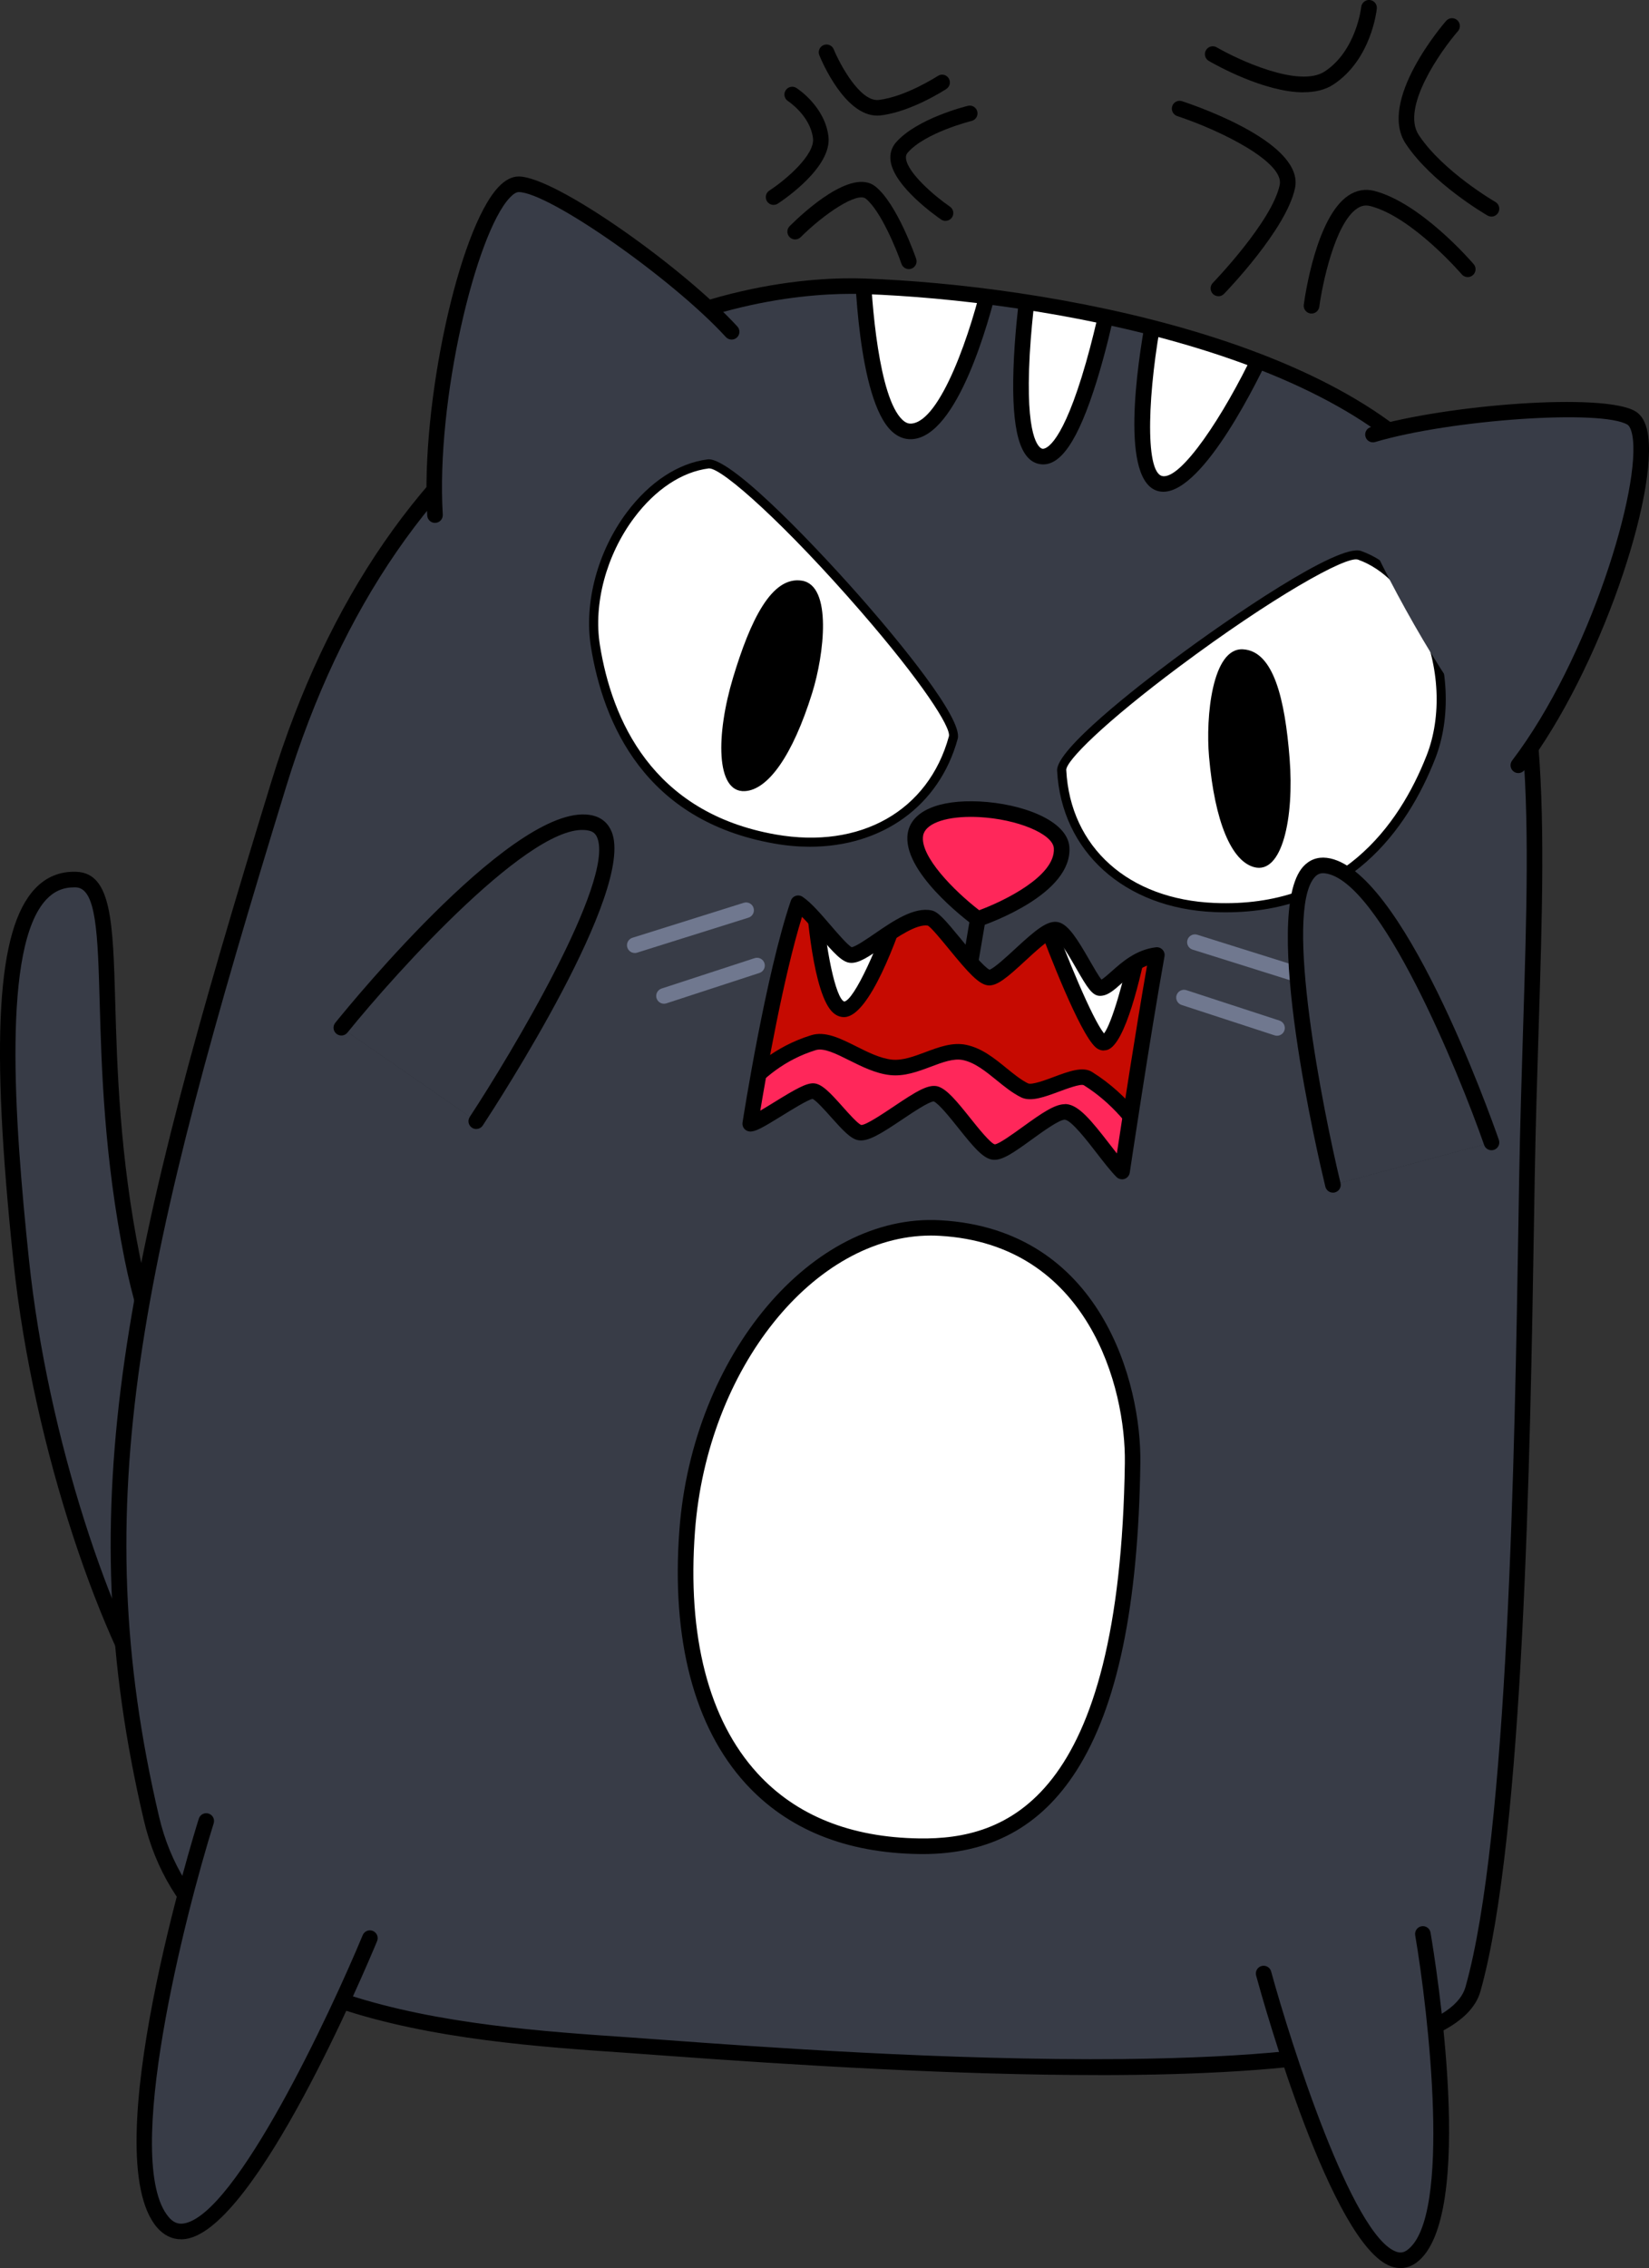 <?xml version="1.0" encoding="UTF-8"?>
<svg id="Layer_2" data-name="Layer 2" xmlns="http://www.w3.org/2000/svg" xmlns:xlink="http://www.w3.org/1999/xlink" viewBox="0 0 396.81 545.39">
  <rect x="0" y="0" width="396.81" height="545.39" fill="#333333" stroke="none"/>
  <defs>
    <style>
      .cls-1 {
        fill: #282b33;
      }

      .cls-1, .cls-2, .cls-3, .cls-4, .cls-5, .cls-6 {
        fill-rule: evenodd;
      }

      .cls-2 {
        fill: #fff;
      }

      .cls-3, .cls-7 {
        fill: #383c47;
      }

      .cls-8 {
        clip-path: url(#clippath-1);
      }

      .cls-4, .cls-9 {
        fill: #c60a01;
      }

      .cls-7, .cls-9 {
        clip-rule: evenodd;
      }

      .cls-10 {
        fill: #70788f;
      }

      .cls-11 {
        clip-path: url(#clippath);
      }

      .cls-5 {
        fill: #ff275a;
      }
    </style>
    <clipPath id="clippath">
      <path class="cls-7" d="M354.44,478.35c11.1-39.28,12.08-141.99,13.01-195.21,1.32-75.25,7.86-121.92-16.01-161.36-23.88-39.43-103.98-51.52-143.39-52.93-39.54-1.42-110.94,21.96-140.97,119.71-34.96,113.79-48.69,171.63-30.65,248.67,11.03,47.11,72.07,51.66,114.77,54.57,29.76,2.03,194.79,16.46,203.24-13.44Z"/>
    </clipPath>
    <clipPath id="clippath-1">
      <path class="cls-9" d="M270,281.7s4.77-31.92,8.37-52.05c-7.03,.84-10.91,7.93-13.66,7.94-1.88,.01-7.1-13.04-10.41-14-3.29-.96-13.33,11.89-16.38,11.48-3.11-.42-11.79-13.8-14.12-14.31-5.84-1.27-15.57,9.09-19.05,8.89-2.35-.14-8.74-9.82-12.67-12.44-6.05,17.78-11.54,53.02-11.54,53.02,1.89,.1,12.71-8.07,15.22-7.86,2.48,.22,8.51,9.45,11.08,9.97,3.47,.71,15.4-10.39,18.41-9.28,3.61,1.34,10.81,13.79,13.95,13.96,3.37,.18,13.58-10.05,17.29-9.63,3.58,.4,9.53,10.26,13.52,14.32Z"/>
    </clipPath>
  </defs>
  <g id="_4" data-name="4">
    <g>
      <g>
        <path class="cls-3" d="M63.09,372.22s-23.16-29.28-31.27-69.64c-10.67-53.18-1.05-90.56-13.51-91.06C-.74,210.74-.33,251.38,5.09,303.02c4.71,44.92,21.28,92.15,35.05,111.46l22.95-42.26Z"/>
        <path d="M40.14,416.35c-.6,0-1.17-.29-1.53-.79-13.6-19.07-30.56-66.3-35.39-112.35-5.55-52.93-4-79.7,5.18-89.48,2.7-2.88,6.07-4.25,10-4.09,8.45,.34,8.78,12.02,9.33,31.38,.44,15.52,1.04,36.78,5.94,61.19,7.92,39.42,30.67,68.56,30.9,68.85,.47,.59,.54,1.4,.18,2.06l-22.95,42.26c-.31,.57-.89,.94-1.53,.98-.04,0-.08,0-.11,0ZM17.79,213.38c-2.63,0-4.81,.96-6.65,2.92-10.57,11.27-7.79,52.16-4.18,86.52,4.56,43.51,20.01,87.97,33.01,108.05l20.91-38.49c-4.08-5.5-23.61-33.23-30.88-69.44-4.96-24.72-5.57-46.16-6.01-61.82-.47-16.58-.78-27.54-5.73-27.74-.15,0-.3,0-.45,0Z"/>
      </g>
      <g>
        <g>
          <path class="cls-3" d="M354.44,478.35c11.1-39.28,12.08-141.99,13.01-195.21,1.32-75.25,7.86-121.92-16.01-161.36-23.88-39.43-103.98-51.52-143.39-52.93-39.54-1.42-110.94,21.96-140.97,119.71-34.96,113.79-48.69,171.63-30.65,248.67,11.03,47.11,72.07,51.66,114.77,54.57,29.76,2.03,194.79,16.46,203.24-13.44Z"/>
          <g class="cls-11">
            <g>
              <path class="cls-2" d="M304.07,84.1s-15.86,34.25-24.81,32.21c-8.95-2.04-1.39-41.03-1.39-41.03l-10.81-3.71s-7.73,39.56-16.49,38.19c-8.76-1.37-3.04-40.97-3.04-40.97l-8.83-2.51s-8.21,36.94-19.38,37.46c-11.18,.52-11.84-42.63-11.84-42.63,0,0,26.76-4.32,54.92,2.59,28.16,6.91,41.67,20.4,41.67,20.4Z"/>
              <path d="M279.95,118.25c-.38,0-.75-.04-1.11-.12-9.44-2.15-5.16-30.57-3.12-41.61l-7.27-2.49c-.74,3.46-2.38,10.66-4.57,17.7-4.46,14.31-8.77,20.64-13.61,19.88-4.85-.76-6.88-8.04-6.39-22.91,.25-7.66,1.15-15.3,1.56-18.55l-5.37-1.53c-2.01,8.33-9.61,36.48-20.68,36.99-1.74,.08-3.37-.56-4.82-1.92-8.21-7.72-8.92-39.01-8.98-42.55-.01-.93,.66-1.73,1.58-1.88,1.11-.18,27.46-4.3,55.67,2.62,28.34,6.95,41.98,20.32,42.54,20.89,.56,.56,.71,1.4,.38,2.11-2.65,5.73-15.97,33.37-25.82,33.37Zm-12.9-48.57c.2,0,.41,.03,.61,.1l10.81,3.71c.88,.3,1.41,1.21,1.23,2.13-3.48,17.97-4.33,37.87-.03,38.85,4.46,1.02,14.81-14.51,22.11-29.92-3.52-3.05-16.68-13.35-39.83-19.03-23.56-5.78-46.41-3.56-52.56-2.79,.3,10.23,2.11,32.91,7.76,38.22,.91,.86,1.62,.93,2.07,.91,7.1-.33,14.59-22.25,17.64-35.99,.11-.5,.43-.94,.87-1.2,.44-.26,.98-.33,1.47-.19l8.83,2.51c.9,.26,1.48,1.14,1.34,2.07-.01,.1-1.42,9.94-1.74,19.79-.59,17.94,2.83,19,3.22,19.06,.4,.06,4.03,.1,9.44-17.26,2.96-9.51,4.9-19.34,4.92-19.43,.1-.53,.43-.99,.9-1.26,.29-.17,.61-.25,.94-.25Z"/>
            </g>
          </g>
        </g>
        <path d="M264.22,498.98c-33.75,0-71.79-2.28-105.18-4.74-3.24-.24-5.92-.44-7.97-.58-41.82-2.85-105.02-7.15-116.47-56.01-18.02-76.95-4.49-135.16,30.68-249.64,13.49-43.9,36.25-76.88,67.66-98.05,32.66-22.01,63.43-23.41,75.17-22.98,42.65,1.53,121.17,14.6,144.92,53.84,20.14,33.26,18.98,70.42,17.22,126.66-.35,11.32-.72,23.03-.94,35.7-.06,3.44-.12,7.09-.18,10.92-.91,55.28-2.44,147.8-12.89,184.77-4.37,15.46-43.8,20.12-92.02,20.12ZM204.86,70.66c-13.09,0-40.64,2.75-69.81,22.4-30.68,20.67-52.95,52.99-66.17,96.04-34.96,113.81-48.43,171.64-30.62,247.69,10.81,46.16,72.35,50.35,113.07,53.12,2.05,.14,4.75,.34,7.99,.58,22.29,1.64,68.65,5.05,110.94,4.64,64.23-.65,80.25-9.76,82.38-17.3h0c10.32-36.5,11.84-128.72,12.75-183.82,.06-3.83,.12-7.48,.18-10.92,.22-12.7,.59-24.42,.94-35.75,1.73-55.57,2.88-92.28-16.68-124.6-22.93-37.87-99.95-50.53-141.85-52.03-.92-.03-1.97-.05-3.12-.05Z"/>
      </g>
      <g>
        <path class="cls-10" d="M314.33,236.85c-.19,0-.38-.03-.56-.09l-26.79-8.41c-.99-.31-1.54-1.36-1.23-2.35,.31-.99,1.37-1.54,2.35-1.23l26.79,8.41c.99,.31,1.54,1.36,1.23,2.35-.25,.8-.99,1.31-1.79,1.31Z"/>
        <path class="cls-10" d="M307.3,249.06c-.19,0-.39-.03-.58-.09l-22.39-7.31c-.98-.32-1.52-1.38-1.2-2.36,.32-.98,1.38-1.52,2.36-1.2l22.39,7.31c.98,.32,1.52,1.38,1.2,2.36-.26,.79-.99,1.29-1.78,1.29Z"/>
      </g>
      <g>
        <path class="cls-10" d="M152.75,229.16c-.8,0-1.54-.51-1.79-1.31-.31-.99,.24-2.04,1.23-2.35l26.79-8.41c.98-.31,2.04,.24,2.35,1.23,.31,.99-.24,2.04-1.23,2.35l-26.79,8.41c-.19,.06-.38,.09-.56,.09Z"/>
        <path class="cls-10" d="M159.78,241.36c-.79,0-1.52-.5-1.78-1.29-.32-.98,.22-2.04,1.2-2.36l22.39-7.31c.99-.32,2.04,.22,2.36,1.2,.32,.98-.22,2.04-1.2,2.36l-22.39,7.31c-.19,.06-.39,.09-.58,.09Z"/>
      </g>
      <g>
        <path class="cls-2" d="M272.55,351.8c.22-15.67-7.24-54.33-46.37-56.51-30.1-1.68-57.72,31.79-60.81,72.72-3.33,44.2,14.77,75.37,55.84,75.93,29.24,.4,50.33-20.83,51.34-92.15Z"/>
        <path d="M222.02,445.83c-.28,0-.56,0-.84,0-17.64-.24-31.67-5.93-41.71-16.9-12.44-13.6-17.96-34.71-15.98-61.05,3.17-42.08,31.91-76.19,62.78-74.45,38.71,2.16,48.42,39.15,48.14,58.41-.49,34.32-5.52,58.51-15.38,73.95-8.62,13.49-20.73,20.05-37.03,20.05Zm2-148.72c-28.08,0-53.83,31.91-56.78,71.05-1.91,25.28,3.28,45.42,15.01,58.24,9.31,10.18,22.43,15.45,38.99,15.68,20.67,.29,48.28-8.77,49.44-90.3h0c.26-18.01-8.73-52.61-44.6-54.61-.69-.04-1.38-.06-2.06-.06Z"/>
      </g>
      <g>
        <path class="cls-3" d="M342.4,465.04s11.48,67.35-2.71,77.56c-14.19,10.21-35.62-68.04-35.62-68.04l38.33-9.52Z"/>
        <path d="M337.01,545.39c-.74,0-1.5-.13-2.26-.4-14.34-5.07-30.67-63.31-32.48-69.93-.27-1,.31-2.03,1.31-2.3,.99-.27,2.03,.31,2.3,1.31,4.79,17.47,19.53,63.64,30.12,67.39,.96,.34,1.76,.22,2.6-.38,10.85-7.81,5.09-57.31,1.95-75.72-.17-1.02,.51-1.99,1.53-2.16,1.02-.18,1.99,.51,2.16,1.53,1.19,7.01,11.25,68.81-3.46,79.4-1.17,.84-2.45,1.27-3.78,1.27Z"/>
      </g>
      <g>
        <path class="cls-1" d="M82.14,247.14s42.97-53.12,60-49.22c17.04,3.9-27.53,71.69-27.53,71.69l-32.47-22.48Z"/>
        <g>
          <path class="cls-3" d="M82.14,247.14s42.97-53.12,60-49.22c17.04,3.9-27.53,71.69-27.53,71.69"/>
          <path d="M114.61,271.49c-.35,0-.71-.1-1.03-.31-.87-.57-1.11-1.73-.54-2.6,9.95-15.14,34.86-56.71,30.68-67.14-.38-.95-1-1.47-2-1.7-13.04-2.99-46.38,34.05-58.12,48.57-.65,.81-1.83,.93-2.64,.28-.81-.65-.93-1.83-.28-2.64,4.47-5.53,44.19-53.91,61.88-49.87,2.2,.5,3.8,1.87,4.64,3.96,5.67,14.12-27.25,64.85-31.02,70.59-.36,.55-.96,.85-1.57,.85Z"/>
        </g>
      </g>
      <g>
        <path class="cls-3" d="M89.01,466.06s-35.4,85.3-49.84,68.3c-14.44-17,10.46-96.47,10.46-96.47l39.38,28.17Z"/>
        <path d="M43.57,538.47c-2.21,0-4.21-.99-5.83-2.9-14.93-17.58,9.07-94.96,10.1-98.24,.31-.99,1.36-1.54,2.35-1.23,.99,.31,1.54,1.36,1.23,2.35-6.84,21.83-22.11,81.4-10.82,94.69,1.07,1.26,2.21,1.75,3.61,1.53,12.54-1.96,35.34-50.71,43.07-69.33,.4-.96,1.49-1.41,2.45-1.01,.96,.4,1.41,1.49,1.01,2.45-2.93,7.05-29.08,68.96-45.96,71.6-.41,.06-.81,.1-1.21,.1Z"/>
      </g>
      <g>
        <g>
          <path class="cls-2" d="M229.4,177.37c2.03-7.4-51.26-66.79-58.99-65.81-16.29,2.07-30.22,24.52-27.13,43.76,3.16,19.7,13.94,41.28,43.16,46.44,19.51,3.44,37.61-4.89,42.96-24.38Z"/>
          <path d="M194.89,203.61c-2.8,0-5.69-.25-8.65-.78-31.01-5.47-41.07-28.77-44.05-47.34-1.69-10.53,1.62-22.9,8.64-32.28,5.48-7.32,12.38-11.84,19.44-12.74,.09-.01,.18-.02,.27-.02,6.12,0,27.56,22.82,38.2,35.07,6.98,8.04,23.06,27.25,21.72,32.14h0c-4.44,16.2-18.23,25.95-35.56,25.95Zm-24.22-90.97s-.08,0-.12,0c-6.46,.82-12.84,5.04-17.96,11.88-6.68,8.92-9.83,20.65-8.23,30.61,2.87,17.87,12.53,40.28,42.27,45.53,20.42,3.6,36.79-5.66,41.71-23.59,.58-2.12-6.53-13.15-21.26-30.11-17.98-20.71-33.19-34.32-36.41-34.32Zm58.73,64.73h0Z"/>
        </g>
        <path class="cls-6" d="M195.45,166.6c2.86-9.16,4.88-25.82-2.5-26.97-7.3-1.14-12.41,9.6-16.54,23.29-4.13,13.69-4.21,27.69,2.82,27.32,5.57-.29,11.5-8.5,16.22-23.63Z"/>
      </g>
      <g>
        <g>
          <path class="cls-2" d="M255.47,185.25c-.41-7.67,64.32-54.33,71.67-51.72,15.48,5.5,24.3,30.4,17.18,48.53-7.29,18.57-22.43,37.36-52.07,36.17-19.8-.8-35.71-12.8-36.77-32.98Z"/>
          <path d="M294.94,219.38c-.9,0-1.8-.02-2.73-.06-21.59-.87-36.8-14.54-37.83-34.02h0c-.27-5.05,19.53-20.39,28.06-26.75,13.21-9.86,39.65-27.99,45.08-26.06,6.71,2.38,12.48,8.28,16.27,16.59,4.86,10.66,5.46,23.45,1.56,33.38-6.67,17-20.81,36.92-50.41,36.92Zm-38.36-34.19c.98,18.57,15,31.11,35.72,31.94,30.18,1.22,44.39-18.62,51-35.47,3.69-9.39,3.11-21.53-1.51-31.66-3.54-7.77-8.87-13.25-15.01-15.43-2.79-1-20.75,9.12-43.03,25.75-17.99,13.43-27.29,22.68-27.18,24.88h0Z"/>
        </g>
        <path class="cls-6" d="M290.94,181.96c-.84-9.56,.74-26.27,8.19-25.82,7.37,.44,10.08,12.02,11.2,26.28,1.12,14.25-1.79,27.95-8.58,26.09-5.38-1.48-9.43-10.75-10.81-26.55Z"/>
      </g>
      <g>
        <path d="M232.49,239.41c-.1,0-.21,0-.32-.03-1.02-.17-1.71-1.14-1.53-2.16l2.82-16.55c.17-1.02,1.14-1.71,2.16-1.53,1.02,.17,1.71,1.14,1.53,2.16l-2.82,16.55c-.16,.91-.95,1.56-1.85,1.56Z"/>
        <g>
          <path class="cls-5" d="M235.31,220.99s20.86-7.1,20.16-17.15c-.65-9.27-33.37-13.67-35.17-3.22-1.42,8.23,15.01,20.37,15.01,20.37Z"/>
          <path d="M235.31,222.86c-.4,0-.79-.13-1.11-.37-1.78-1.31-17.32-13.09-15.75-22.2,.9-5.23,7.38-8.05,17.31-7.56,10.12,.51,21.13,4.53,21.57,10.96,.78,11.18-19.15,18.29-21.42,19.06-.2,.07-.4,.1-.6,.1Zm-1.7-26.43c-6.47,0-10.99,1.73-11.47,4.5-.85,4.94,7.52,13.35,13.49,17.95,5.93-2.19,18.43-8.23,17.96-14.92-.24-3.45-8.83-7.01-18.02-7.48-.67-.03-1.32-.05-1.96-.05Z"/>
        </g>
        <g>
          <g>
            <path class="cls-4" d="M270,281.7s4.77-31.92,8.37-52.05c-7.03,.84-10.91,7.93-13.66,7.94-1.88,.01-7.1-13.04-10.41-14-3.29-.96-13.33,11.89-16.38,11.48-3.11-.42-11.79-13.8-14.12-14.31-5.84-1.27-15.57,9.09-19.05,8.89-2.35-.14-8.74-9.82-12.67-12.44-6.05,17.78-11.54,53.02-11.54,53.02,1.89,.1,12.71-8.07,15.22-7.86,2.48,.22,8.51,9.45,11.08,9.97,3.47,.71,15.4-10.39,18.41-9.28,3.61,1.34,10.81,13.79,13.95,13.96,3.37,.18,13.58-10.05,17.29-9.63,3.58,.4,9.53,10.26,13.52,14.32Z"/>
            <g class="cls-8">
              <g>
                <g>
                  <path class="cls-5" d="M283.53,291.27s-4.43-21.08-21.74-31.91c-2.9-1.81-12,4.44-15.26,2.83-4.76-2.35-8.85-7.94-14.42-9.11-5.42-1.14-11.62,4.25-17.74,3.58-6.93-.77-13.74-7.45-18.63-5.93-16.44,5.11-23.31,20.05-27.24,28.88,36.25,10.4,72.48,20.86,115.04,11.66Z"/>
                  <path d="M250.33,296.67c-29.22,0-55.95-7.67-82.05-15.16l-.31-.09c-.52-.15-.95-.52-1.18-1.01-.23-.49-.23-1.06-.01-1.56,3.81-8.55,10.91-24.47,28.4-29.91,3.4-1.06,7.03,.76,10.87,2.68,2.81,1.41,5.73,2.87,8.53,3.18,2.57,.28,5.39-.78,8.12-1.8,3.2-1.2,6.51-2.44,9.8-1.75,3.78,.79,6.78,3.23,9.67,5.58,1.79,1.45,3.48,2.83,5.2,3.68,.9,.44,4.24-.8,6.23-1.55,3.58-1.33,6.95-2.59,9.19-1.19,17.79,11.12,22.4,32.23,22.58,33.12,.21,1.01-.43,2-1.44,2.22-11.6,2.51-22.77,3.56-33.6,3.56Zm-79.24-18.26c34.22,9.82,69.64,19.64,110.12,11.43-1.51-5.23-6.92-20.44-20.42-28.89-.78-.38-4.1,.86-5.89,1.52-3.53,1.31-6.86,2.56-9.21,1.39-2.1-1.04-4.03-2.61-5.9-4.13-2.55-2.07-5.19-4.22-8.07-4.82-2.23-.47-4.89,.53-7.71,1.59-3.15,1.18-6.4,2.4-9.85,2.02-3.47-.38-6.83-2.07-9.8-3.55-3.14-1.57-6.12-3.06-8.07-2.45-14.65,4.55-21.43,17.6-25.2,25.88Z"/>
                </g>
                <g>
                  <path class="cls-2" d="M274.49,225.45s-5.6,28.55-9.61,24.97c-4.01-3.59-13.54-29.45-13.54-29.45l-33.76-6.51s-8.69,27.81-14.38,28.24c-5.7,.43-7.47-28.38-7.47-28.38,0,0,17.03-7.64,39.94-2.96,27.22,5.56,38.81,14.09,38.81,14.09Z"/>
                  <path d="M265.61,252.61c-.71,0-1.4-.27-1.98-.79-3.89-3.48-11.44-23.18-13.69-29.21l-31.08-5.99c-3.02,9.38-9.6,27.51-15.52,27.95-.71,.05-1.75-.08-2.82-1.01-4.9-4.27-6.41-25.02-6.67-29.13-.05-.78,.39-1.51,1.11-1.83,.72-.32,17.84-7.83,41.09-3.09,27.31,5.58,39.06,14.06,39.55,14.42,.59,.43,.87,1.16,.73,1.87-1.83,9.33-5.54,25.21-9.8,26.64-.3,.1-.61,.15-.92,.15Zm-48.03-40.02c.12,0,.24,.01,.36,.03l33.76,6.51c.65,.12,1.18,.58,1.41,1.19,3.43,9.3,9.64,24.54,12.56,28.19,1.86-2.42,4.81-12.73,6.74-22.19-3.29-2.06-14.99-8.61-37.1-13.12-18.68-3.82-33.42,.81-37.6,2.36,.91,12.84,3.39,24.49,5.44,25.28,2.31-.31,8.26-12.89,12.65-26.93,.25-.8,.98-1.32,1.79-1.32Z"/>
                </g>
              </g>
            </g>
          </g>
          <path d="M270,283.58c-.5,0-.98-.2-1.34-.56-1.43-1.45-3.02-3.51-4.71-5.69-2.28-2.96-6.11-7.9-7.68-8.08-1.25-.12-5.57,3.01-7.9,4.7-4.34,3.14-7.08,5.08-9.28,4.94-2.36-.13-4.66-2.85-8.5-7.67-1.96-2.45-4.62-5.78-5.9-6.37-1.22,.08-5.14,2.71-7.51,4.3-5.1,3.42-8.34,5.5-10.72,5.02-1.78-.36-3.62-2.34-6.48-5.54-1.34-1.51-3.57-4-4.44-4.39-1.07,.17-5.05,2.62-7.44,4.1-4.6,2.84-6.33,3.82-7.66,3.75-.53-.03-1.02-.28-1.36-.69-.34-.41-.48-.95-.4-1.47,.23-1.45,5.58-35.6,11.62-53.33,.19-.55,.62-.99,1.17-1.17,.55-.19,1.16-.11,1.65,.22,2.04,1.36,4.45,4.17,6.79,6.89,1.64,1.9,4.09,4.75,5.04,5.23,.96-.13,3.68-1.99,5.5-3.24,4.46-3.06,9.51-6.52,13.75-5.6,1.55,.34,3.16,2.16,7.04,6.88,2.09,2.55,5.55,6.77,6.88,7.37,1.12-.36,4.1-3.1,6.09-4.94,4.87-4.49,7.98-7.21,10.61-6.45,2.37,.69,4.47,4.09,7.4,9.19,.92,1.6,2.13,3.71,2.84,4.58,.61-.36,1.61-1.25,2.39-1.94,2.49-2.22,5.9-5.26,10.7-5.83,.59-.07,1.18,.14,1.59,.58,.41,.43,.59,1.03,.48,1.62-3.56,19.88-8.31,51.68-8.36,52-.11,.7-.6,1.29-1.28,1.51-.19,.06-.39,.09-.58,.09Zm-13.75-18.09c.15,0,.3,0,.45,.02,2.94,.33,5.83,3.82,10.23,9.51,.63,.81,1.24,1.6,1.83,2.35,1.32-8.71,4.54-29.66,7.26-45.18-2.41,.97-4.39,2.74-6.07,4.23-1.91,1.7-3.41,3.04-5.23,3.05h-.01c-1.86,0-3.04-1.92-5.74-6.62-1.38-2.4-3.91-6.81-5.12-7.42-1.29,.22-4.9,3.56-7.09,5.57-4.32,3.99-6.88,6.23-9.09,5.94-2.19-.3-4.65-3.02-9.34-8.75-1.77-2.15-4.17-5.09-5.04-5.61-2.66-.46-7.31,2.72-10.71,5.05-3.74,2.57-5.93,4.02-7.94,3.9-1.97-.11-3.95-2.32-7.58-6.54-1.33-1.55-2.78-3.23-4.07-4.52-4.5,14.55-8.59,37.88-10.04,46.61,1.03-.6,2.19-1.32,3.17-1.92,5.31-3.28,7.97-4.81,9.79-4.65,1.91,.17,3.86,2.25,6.88,5.64,1.36,1.53,3.64,4.09,4.46,4.37,0,0,.02,0,.03,0,1.16,0,5.31-2.79,7.81-4.46,5.36-3.6,8.51-5.6,10.81-4.74,2.07,.77,4.26,3.38,7.62,7.59,1.78,2.23,4.77,5.96,5.85,6.27,.97-.04,4.48-2.57,6.8-4.25,4.61-3.33,7.67-5.41,10.08-5.41Z"/>
        </g>
      </g>
      <g>
        <path class="cls-3" d="M180.36,86.57c-6.61-15.82-47.42-42.26-55.55-42.25-9.65,.01-21.78,51.46-19.94,81.85,.8,13.15,78.35-32.78,75.49-39.6Z"/>
        <path d="M104.68,125.74c-.98,0-1.81-.77-1.87-1.76-1.61-26.68,7.51-68.76,17.12-78.99,1.59-1.69,3.22-2.54,4.87-2.55h0c8.92,0,39.91,22.15,52.64,36.08,.7,.76,.65,1.95-.12,2.65-.77,.7-1.95,.64-2.65-.12-12.82-14.01-42.63-34.86-49.87-34.86h0c-.56,0-1.32,.48-2.14,1.36-8.14,8.66-17.78,48.67-16.11,76.2,.06,1.03-.72,1.92-1.76,1.98-.04,0-.08,0-.12,0Z"/>
      </g>
      <g>
        <path class="cls-3" d="M323.21,108.09c13.82-10.15,62.42-11.78,69.38-7.58,8.26,4.99-7.86,55.32-25.1,80.42-7.46,10.86-50.25-68.47-44.29-72.84Z"/>
        <path d="M365.36,185.9c-.4,0-.79-.12-1.13-.38-.82-.63-.98-1.8-.36-2.63,18.67-24.54,31.23-66.13,28.92-78.25-.35-1.85-.93-2.38-1.16-2.52-6.19-3.73-42.5-1.24-60.71,4.17-.99,.3-2.04-.27-2.33-1.26-.29-.99,.27-2.04,1.26-2.33,18.09-5.37,56.08-8.39,63.71-3.78,1.46,.88,2.44,2.57,2.91,5.02,2.76,14.45-11.38,57.25-29.62,81.22-.37,.48-.93,.74-1.49,.74Z"/>
      </g>
      <g>
        <path d="M293.2,71.23c-.47,0-.95-.18-1.31-.53-.75-.73-.76-1.92-.04-2.67,.14-.15,14.27-14.77,16.1-23.58,1.12-5.38-13.75-12.91-24.67-16.54-.99-.33-1.52-1.4-1.2-2.38,.33-.99,1.39-1.53,2.38-1.19,4.92,1.63,29.37,10.32,27.17,20.88-2.05,9.88-16.47,24.81-17.09,25.45-.37,.38-.86,.57-1.35,.57Z"/>
        <path d="M315.61,75.41c-.08,0-.17,0-.25-.02-1.03-.14-1.76-1.09-1.62-2.12,.29-2.14,3.01-21.05,10.71-26.24,1.92-1.29,4.07-1.68,6.23-1.13,11.25,2.89,23.42,17.02,23.94,17.62,.68,.79,.58,1.98-.21,2.66-.79,.68-1.98,.58-2.66-.21-.12-.14-11.92-13.83-22.01-16.42-1.14-.29-2.15-.1-3.19,.6-5.34,3.6-8.36,18.26-9.08,23.61-.13,.95-.94,1.64-1.87,1.64Z"/>
        <path d="M358.9,52.08c-.32,0-.64-.08-.94-.25-.54-.31-13.36-7.76-19.68-17.25-6.86-10.32,9.03-28.78,9.71-29.56,.69-.79,1.87-.87,2.66-.18,.79,.68,.87,1.87,.18,2.66-4.1,4.72-13.79,18.41-9.41,24.99,5.83,8.77,18.29,16,18.42,16.07,.9,.52,1.21,1.67,.69,2.57-.35,.61-.98,.95-1.64,.95Z"/>
        <path d="M313.67,22.2c-9.44,0-21.15-6.6-22.79-7.55-.9-.52-1.21-1.68-.68-2.58,.52-.9,1.68-1.21,2.58-.69,5.15,2.98,19.85,9.84,26,5.8,7.6-4.99,8.77-15.4,8.78-15.5,.11-1.03,1.03-1.78,2.07-1.68,1.04,.11,1.79,1.03,1.68,2.06-.05,.5-1.33,12.28-10.46,18.27-2.02,1.33-4.51,1.85-7.17,1.85Z"/>
      </g>
      <g>
        <path d="M218.7,64.71c-.78,0-1.5-.49-1.77-1.26-1.17-3.39-5-12.81-8.6-15.68-2.07-1.65-9.92,3.56-15.66,9.26-.73,.73-1.92,.73-2.65,0-.73-.73-.73-1.92,0-2.65,3.4-3.38,14.94-14.07,20.63-9.54,5.2,4.14,9.63,16.85,9.81,17.39,.34,.98-.18,2.04-1.16,2.38-.2,.07-.41,.1-.61,.1Z"/>
        <path d="M227.53,53.12c-.36,0-.73-.11-1.06-.33-1.16-.8-11.39-7.96-12.17-14.14-.21-1.66,.24-3.19,1.31-4.41,5.03-5.74,16.8-8.67,17.3-8.79,1.01-.25,2.02,.37,2.26,1.37,.25,1-.37,2.02-1.37,2.26-.11,.03-11.12,2.77-15.37,7.62-.36,.41-.49,.87-.41,1.47,.43,3.41,6.71,8.87,10.57,11.52,.85,.58,1.07,1.75,.49,2.6-.36,.53-.95,.81-1.55,.81Z"/>
        <path d="M211.09,27.8c-7.78,0-13.31-12.99-13.93-14.52-.39-.96,.07-2.05,1.03-2.44,.96-.39,2.05,.07,2.44,1.03,1.36,3.33,6.29,12.72,10.86,12.16,6.51-.78,14.12-5.73,14.19-5.77,.86-.57,2.03-.33,2.59,.54,.57,.86,.33,2.02-.54,2.59-.34,.22-8.41,5.48-15.8,6.36-.28,.03-.56,.05-.83,.05Z"/>
        <path d="M186.15,49.27c-.61,0-1.21-.3-1.57-.85-.56-.87-.32-2.03,.55-2.59,4.29-2.8,10.94-8.68,10.51-12.53-.62-5.45-5.96-8.96-6.02-8.99-.87-.56-1.12-1.72-.56-2.59,.56-.87,1.71-1.12,2.58-.57,.28,.18,6.89,4.47,7.72,11.72,.83,7.38-10.85,15.22-12.18,16.09-.32,.21-.67,.3-1.02,.3Z"/>
      </g>
      <g>
        <path class="cls-1" d="M358.9,274.72s-22.52-64.5-39.87-66.58c-17.35-2.07,1.72,76.78,1.72,76.78l38.15-10.2Z"/>
        <g>
          <path class="cls-3" d="M358.9,274.72s-22.52-64.5-39.87-66.58c-17.35-2.07,1.72,76.78,1.72,76.78"/>
          <path d="M320.75,286.79c-.85,0-1.61-.58-1.82-1.43-1.62-6.68-15.48-65.54-5.38-76.92,1.49-1.68,3.47-2.43,5.71-2.16,17.99,2.15,39.08,61.11,41.42,67.82,.34,.98-.17,2.05-1.15,2.39-.98,.34-2.05-.17-2.39-1.15-6.16-17.63-25.05-63.75-38.32-65.34-1.02-.12-1.78,.16-2.46,.93-7.46,8.4,1.96,55.94,6.22,73.55,.24,1.01-.38,2.02-1.38,2.26-.15,.04-.3,.05-.44,.05Z"/>
        </g>
      </g>
    </g>
  </g>
</svg>